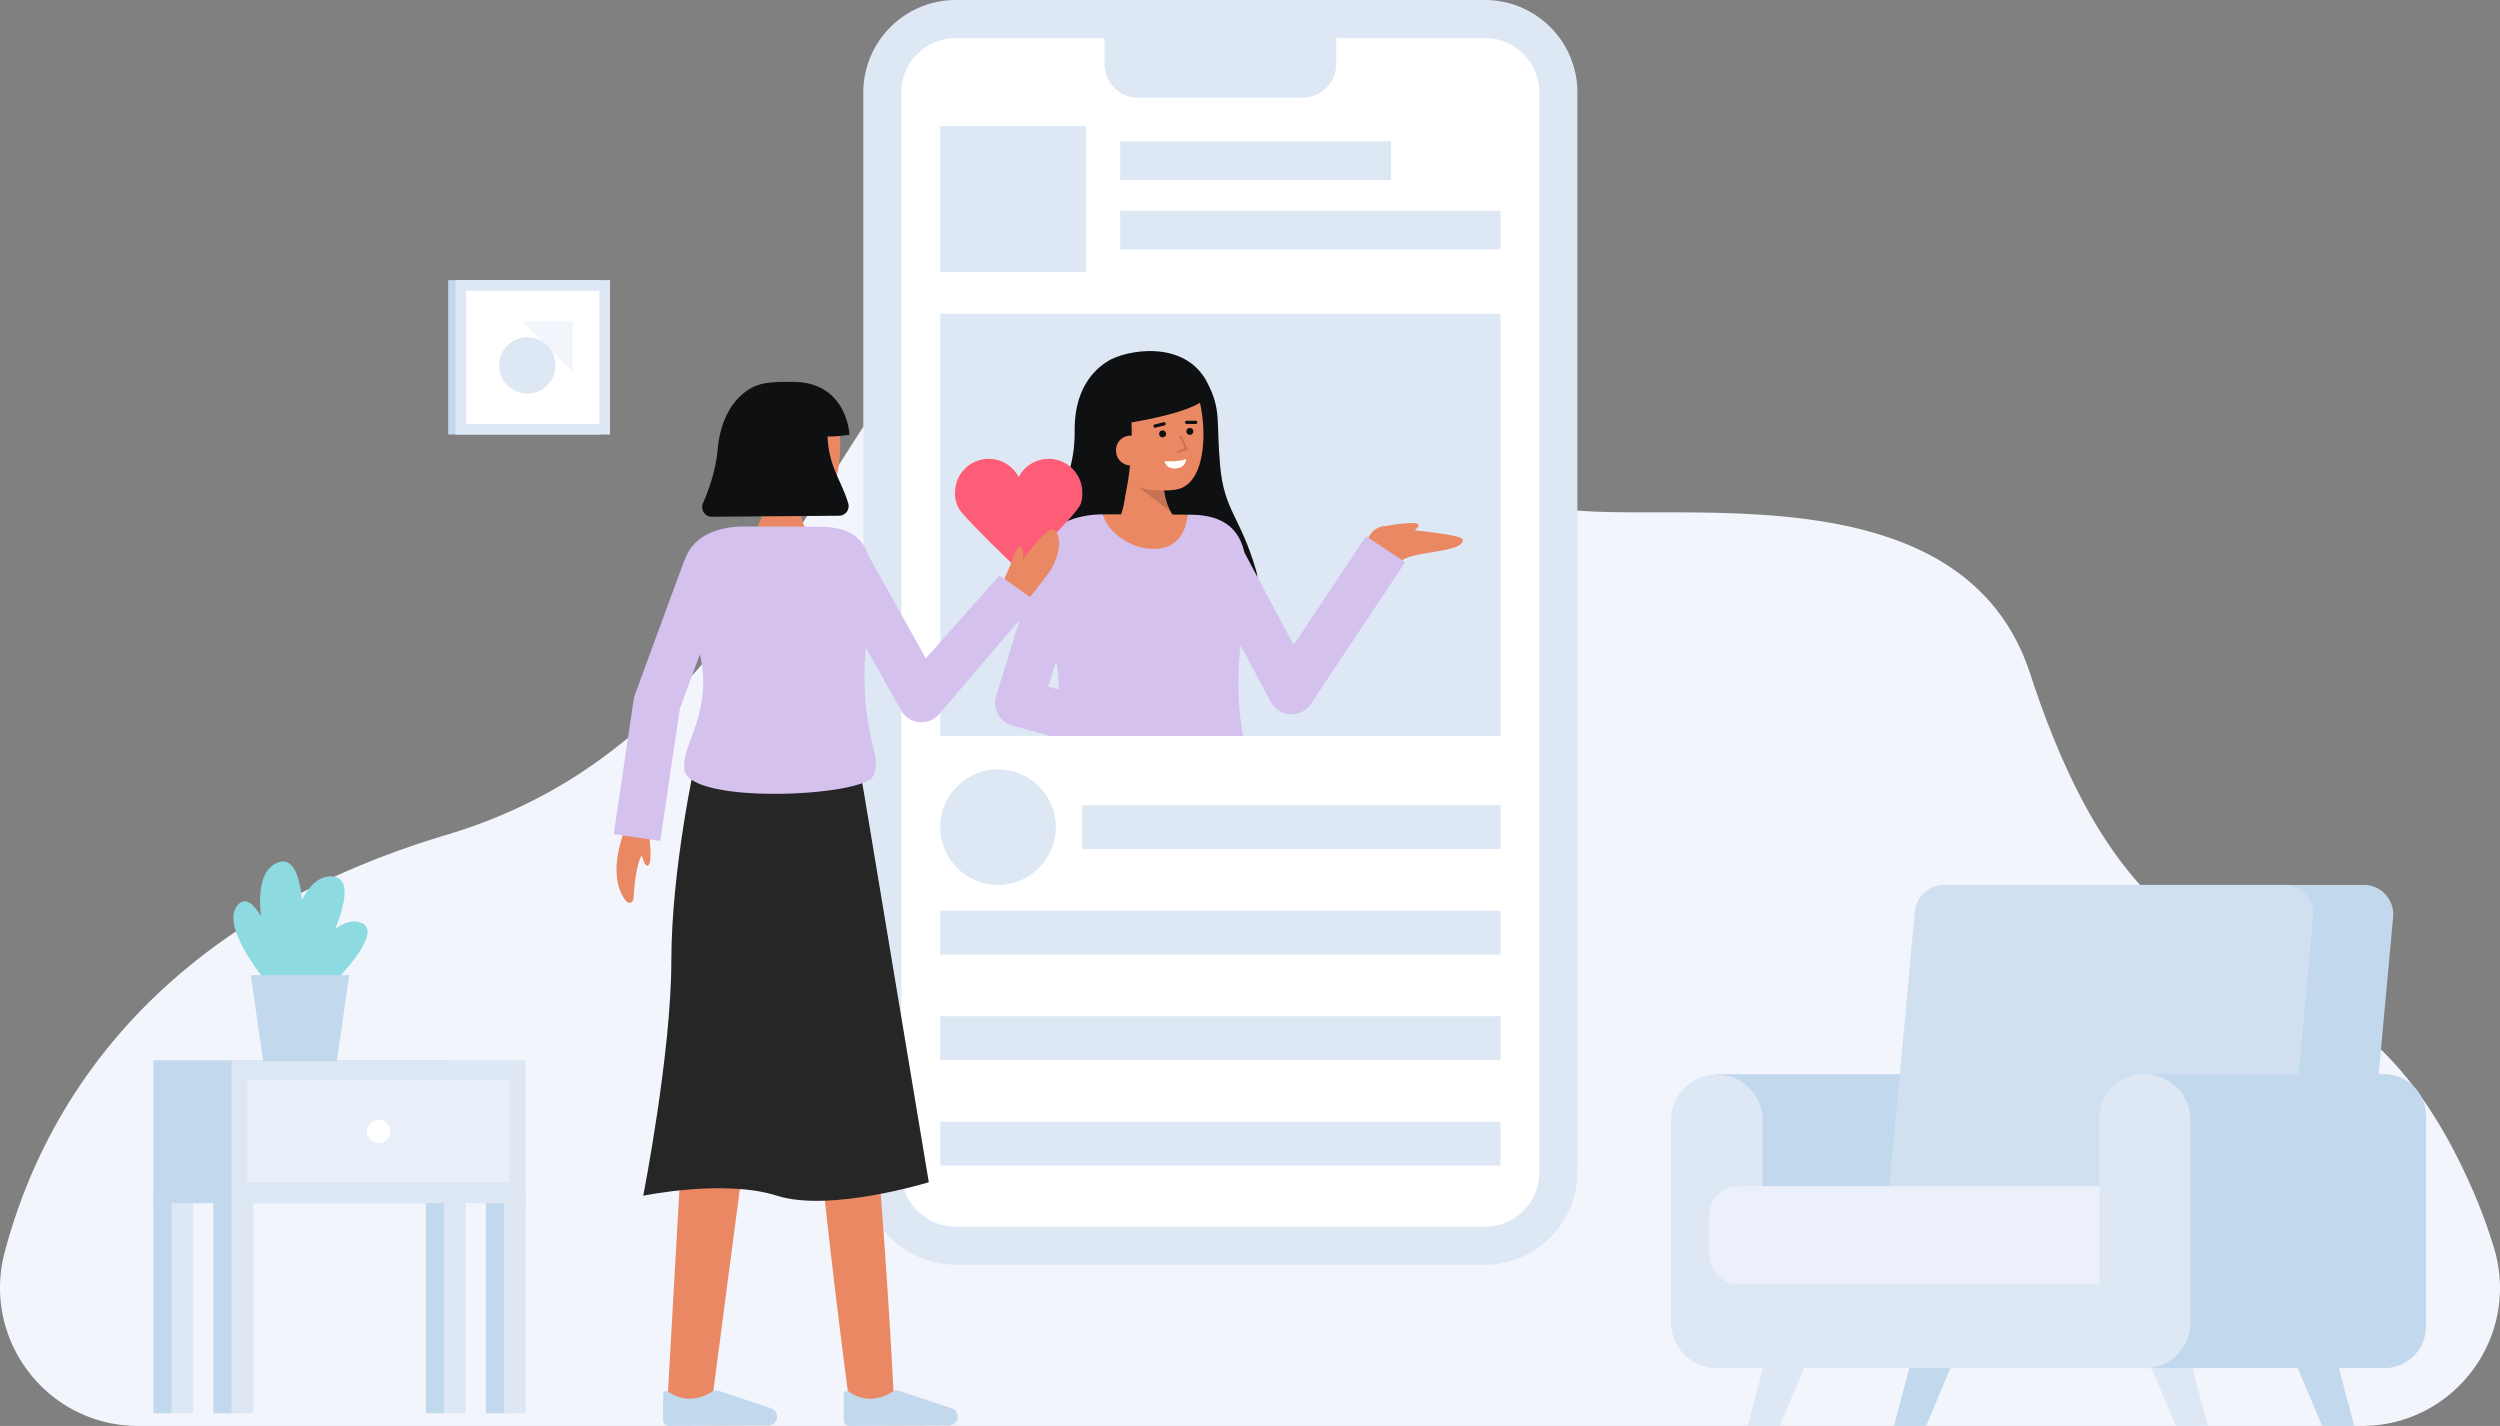 <svg id="Layer_1" data-name="Layer 1" xmlns="http://www.w3.org/2000/svg" viewBox="0 0 1159.157 661.152">
  <rect x="0" y="0" width="1159.157" height="661.152" fill="#808080" stroke="none"/>
  <g>
    <rect x="207.823" y="129.887" width="70.404" height="71.601" transform="translate(486.049 331.375) rotate(-180)" fill="#c1d8ed"></rect>
    <g>
      <rect x="211.248" y="129.887" width="71.601" height="71.601" transform="translate(494.097 331.375) rotate(-180)" fill="#dee8f5"></rect>
      <rect x="216.184" y="134.823" width="61.728" height="61.728" transform="translate(494.097 331.375) rotate(-180)" fill="#fff"></rect>
      <g>
        <polygon points="265.427 148.884 265.427 172.301 242.138 149.012 265.427 148.884" fill="#f3f5fd"></polygon>
        <circle cx="244.501" cy="169.417" r="13.074" fill="#dee8f5"></circle>
      </g>
    </g>
  </g>
  <path d="M64.064,661.152c-42.118,0-72.686-39.925-61.873-80.631,17.265-64.995,66.723-152.137,204.967-193.469,183.608-54.9,173.315-276.162,319.966-276.162s147.424,112.369,191.148,123.8,190.293-22.509,223.034,77.662c60.521,185.167,141.757,95.9,204.8,238.5a250.954,250.954,0,0,1,10.166,27.427c12.7,41.177-18.135,82.881-61.227,82.881Z" fill="#f3f5fd"></path>
  <g>
    <g>
      <rect x="409.114" y="8.823" width="313.451" height="568.772" rx="34.026" fill="#fff"></rect>
      <path d="M688.539,586.419h-245.4a42.9,42.9,0,0,1-42.85-42.85V42.849A42.9,42.9,0,0,1,443.141,0h245.4a42.9,42.9,0,0,1,42.849,42.849v500.72A42.9,42.9,0,0,1,688.539,586.419ZM443.141,17.646a25.232,25.232,0,0,0-25.2,25.2v500.72a25.231,25.231,0,0,0,25.2,25.2h245.4a25.231,25.231,0,0,0,25.2-25.2V42.849a25.232,25.232,0,0,0-25.2-25.2Z" fill="#dee8f5"></path>
    </g>
    <path d="M512.108,8.823H619.571a0,0,0,0,1,0,0V29.673a15.607,15.607,0,0,1-15.607,15.607h-76.25a15.607,15.607,0,0,1-15.607-15.607V8.823A0,0,0,0,1,512.108,8.823Z" fill="#dee8f5"></path>
  </g>
  <g>
    <rect x="435.945" y="58.422" width="67.674" height="67.674" fill="#dee8f5"></rect>
    <rect x="519.364" y="97.713" width="176.371" height="17.945" fill="#dee8f5"></rect>
    <rect x="519.364" y="65.572" width="125.613" height="17.945" fill="#dee8f5"></rect>
  </g>
  <rect x="435.945" y="145.467" width="259.789" height="195.764" fill="#dee8f5"></rect>
  <g>
    <path d="M498.275,199.832c-.169-16.45,6.332-26.644,15.147-32.241,8.7-5.523,35.973-10.33,46.314,9.719,6.749,13.082,4.085,17.759,6,38.712s9.256,23.152,16.7,48.549c5.841,19.922-26.88,30.5-55.219,29.584s-46.3-7.188-47.945-25.211C476.911,243.079,498.608,232.069,498.275,199.832Z" fill="#0f1011"></path>
    <path d="M515.159,245.313s8.513-4.614,6.389-27.891l17.645-3.439s-1.794,20.9,7.208,27.452Z" fill="#E98862"></path>
    <g opacity="0.15">
      <path d="M542.739,237.1,527.953,226l11.531-.226A31.805,31.805,0,0,0,542.739,237.1Z"></path>
    </g>
    <path d="M511.437,208.481c1.289,7.057,5.207,13.714,11.462,15.94a44.814,44.814,0,0,0,21.442,2.7c19.334-1.764,15.1-45.724,5.838-54.186s-36.174-2.8-39.323,11.521C509.228,191.861,510.211,201.765,511.437,208.481Z" fill="#E98862"></path>
    <g>
      <circle cx="539.05" cy="201.18" r="1.603" fill="#0f1011"></circle>
      <circle cx="551.687" cy="200.028" r="1.603" fill="#0f1011"></circle>
      <path d="M554.427,196.586h0l-4.247-.014a.754.754,0,0,1,0-1.507h0l4.247.014a.754.754,0,0,1,0,1.507Z" fill="#0f1011"></path>
      <path d="M535.557,198.308a.753.753,0,0,1-.182-1.484l4.177-1.046a.753.753,0,0,1,.366,1.461l-4.177,1.046A.73.73,0,0,1,535.557,198.308Z" fill="#0f1011"></path>
      <path d="M539.908,213.8s5.923.57,10.057-.917c0,0,0,3.9-4.676,4.324S539.908,213.8,539.908,213.8Z" fill="#fff"></path>
    </g>
    <path d="M524.288,190.051a138.7,138.7,0,0,1-4.889,49.18s-13.723-23.124-16-42.469c-2.138-18.134,11.14-28.975,20.159-31.079,34.275-8,36.655,17.006,36.655,17.006-2.216,8.528-39.633,13.819-39.633,13.819" fill="#0f1011"></path>
    <path d="M531.02,208.164a6.8,6.8,0,1,1-13.536,1.234,6.684,6.684,0,0,1,6.15-7.385C528.476,201.811,530.679,204.426,531.02,208.164Z" fill="#E98862"></path>
    <g opacity="0.15">
      <path d="M546.243,210.006a.553.553,0,0,1-.167-1.08l3.251-1.031L547,202.838a.553.553,0,1,1,1-.463L550.593,208a.553.553,0,0,1-.335.759l-3.848,1.22A.539.539,0,0,1,546.243,210.006Z"></path>
    </g>
  </g>
  <g>
    <path d="M632.386,255.72s1.782-13.267,11.2-11.421c5.939,1.165,34.571,3.3,34.68,5.951.268,6.547-25.965,4.946-29.056,10.637Z" fill="#E98862"></path>
    <path d="M640.167,244.316s13.744-2.7,16.9-1.534c2.793,1.033-3.772,4.986-3.772,4.986Z" fill="#E98862"></path>
  </g>
  <path d="M633.387,248.613l-33.55,50.43-22.85-42.88c-2.29-9.97-8.61-16.83-23.12-17.46-.7-.03-1.82-.05-3.27-.08-.29,6.13-38.25,6.11-39.05-.14-10.73.01-19.52,3.3-24.61,8.39-4.81,4.81-6.68,10.54-6.87,16.8l-18.16,59.03a10.89,10.89,0,0,0,7.53,13.72l17.47,4.81h89.44a144.167,144.167,0,0,1-2.1-27.93c.05-4.53.44-9.29.96-14.12l13.98,26.23a10.9,10.9,0,0,0,9.09,5.76c.17.01.35.01.53.01a10.881,10.881,0,0,0,9.07-4.86l43.66-65.64Zm-142.49,71.1-4.85-1.33,3.6-11.68a55.136,55.136,0,0,1,1.28,11.04C490.927,318.413,490.917,319.073,490.9,319.713Z" fill="#D4C1EE"></path>
  <path d="M550.594,238.627c-.29,6.13-3.622,15.146-13.909,15.826-13.708.9-24.341-9.719-25.143-15.971h.034C525.072,238.482,542.725,238.5,550.594,238.627Z" fill="#E98862"></path>
  <g>
    <circle cx="462.743" cy="383.515" r="26.798" fill="#dee8f5"></circle>
    <rect x="501.832" y="373.341" width="193.902" height="20.348" fill="#dee8f5"></rect>
    <rect x="435.945" y="422.261" width="259.789" height="20.348" fill="#dee8f5"></rect>
    <rect x="435.945" y="471.181" width="259.789" height="20.348" fill="#dee8f5"></rect>
    <rect x="435.945" y="520.102" width="259.789" height="20.348" fill="#dee8f5"></rect>
  </g>
  <g>
    <g>
      <path d="M365.641,369.225c6.965,95.063,15.907,190.144,28.644,284.617l20.372-1.887c-4.833-95.2-13.508-190.312-24.123-285.036Z" fill="#E98862"></path>
      <path d="M323.264,390.817c-2.777,73.518-9.778,185.006-13.818,259.412l20.365,1.939C339.455,577.209,354.621,467.1,362.887,393Z" fill="#E98862"></path>
      <path d="M356.193,660.965a4.108,4.108,0,0,0,4.076-4.427h0a4.106,4.106,0,0,0-2.658-3.529l-24.443-8.187a3.464,3.464,0,0,0-2.872.319,19.1,19.1,0,0,1-11.468,3.4,17.029,17.029,0,0,1-8.821-3.222,1.546,1.546,0,0,0-2.527,1.2v11.952a2.678,2.678,0,0,0,2.689,2.678Z" fill="#c1d8ed"></path>
      <path d="M439.926,660.965A4.109,4.109,0,0,0,444,656.538h0a4.107,4.107,0,0,0-2.659-3.529L416.9,644.822a3.467,3.467,0,0,0-2.873.319,19.1,19.1,0,0,1-11.468,3.4,17.026,17.026,0,0,1-8.82-3.222,1.546,1.546,0,0,0-2.527,1.2v11.952a2.678,2.678,0,0,0,2.689,2.678Z" fill="#c1d8ed"></path>
      <path d="M322.641,351.719s-11.36,50.871-11.36,93.653-13.044,109.044-13.044,109.044,37.481-7.826,62.045,0,70.37-6.261,70.37-6.261L398.718,356.414Z" fill="#262626"></path>
    </g>
    <g>
      <path d="M301.163,387.752c0,2.98,1.574,12.943-.957,13.654-1.517.427-3.31-7-3.31-7" fill="#E98862"></path>
      <path d="M289.216,386.187s-8.264,20.114,1.162,31.669a1.888,1.888,0,0,0,3.346-1.081c.458-7.791,2.029-23.794,7.166-21.925V382.287" fill="#E98862"></path>
    </g>
    <path d="M500.367,234.964c1.245-1.823,1.465-4.224,1.465-6.576a15.629,15.629,0,0,0-29.507-7.192,15.629,15.629,0,0,0-29.507,7.192,13.573,13.573,0,0,0,2.586,8.6c6.035,7.447,26.921,27.3,26.921,27.3S494.647,243.341,500.367,234.964Z" fill="#fd5d76"></path>
    <path d="M474.808,280.2s11.8-14.371,13.264-17.429c5.175-10.768,2.59-15.7.435-17.276-2.544-1.864-14.336,13.982-14.336,13.982s1.023-5.7-1.185-6.075c-.907-.153-1.626.737-3.046,4.772-1.618,4.6-4.852,11.515-4.852,11.515Z" fill="#E98862"></path>
    <g>
      <g>
        <path d="M347.158,248.478s8.041-3.454,8.041-24.581l16.165-1.647s-3.332,18.668,4.234,25.3Z" fill="#E98862"></path>
        <path d="M346.832,215.018c.58,6.458,3.56,12.772,9.008,15.289a40.5,40.5,0,0,0,19.079,4.189c17.549,0,17.35-39.918,9.706-48.3s-32.332-5.494-36.343,7.141C346.208,199.876,346.28,208.872,346.832,215.018Z" fill="#E98862"></path>
      </g>
      <path d="M383.7,202.414a66.84,66.84,0,0,0,10.167-.857s-1.029-25.922-28.559-24.444a51.3,51.3,0,0,0-10.687.63c-8.275,1.269-20.006,9.729-21.9,30.9-.868,9.713-4.216,18.869-6.771,24.666a4.471,4.471,0,0,0,4.084,6.285l58.979-.467a4.466,4.466,0,0,0,4.28-5.759C390.089,222.743,384.221,216.231,383.7,202.414Z" fill="#0f1011"></path>
    </g>
    <path d="M463.407,266.834l-34.138,38.408-26.7-47.794c-2.527-7.552-8.283-12.61-20.023-13.113-4.015-.172-23.606-.2-37.949-.2-9.637,0-17.548,2.957-22.116,7.525a20.151,20.151,0,0,0-5.021,8.129l-.138-.05L294.368,322.15a10.89,10.89,0,0,0-.552,2.162l-9.264,62.414,21.568,3.2,9.1-61.305,9.27-25.207a53.311,53.311,0,0,1,1.573,11.837c0,21-9.5,30.418-8.8,41.2,1.1,16.945,83.428,12.941,87.623,3.316,4.319-9.926-4.447-16.042-4.063-48.51.041-3.533.315-7.23.69-10.993l16.2,29a10.9,10.9,0,0,0,8.337,5.52,10.667,10.667,0,0,0,1.182.065,10.9,10.9,0,0,0,8.148-3.66l44.884-52.5Z" fill="#D4C1EE"></path>
  </g>
  <g>
    <polygon points="820.866 621.446 810.319 661.152 825.209 661.152 841.959 621.446 820.866 621.446" fill="#dee8f5"></polygon>
    <polygon points="1013.193 621.446 1023.74 661.152 1008.85 661.152 992.1 621.446 1013.193 621.446" fill="#dee8f5"></polygon>
    <g>
      <polygon points="888.701 621.446 878.154 661.152 893.044 661.152 909.795 621.446 888.701 621.446" fill="#c1d8ed"></polygon>
      <polygon points="1081.029 621.446 1091.575 661.152 1076.686 661.152 1059.935 621.446 1081.029 621.446" fill="#c1d8ed"></polygon>
    </g>
    <path d="M1096.82,564.248H904.954L917.966,422.7a13.637,13.637,0,0,1,13.58-12.389h164.476A13.638,13.638,0,0,1,1109.6,425.2Z" fill="#c1d8ed"></path>
    <rect x="796.017" y="498.08" width="130.441" height="130.441" fill="#c1d8ed"></rect>
    <path d="M1059.635,564.248H874.844L887.856,422.7a13.638,13.638,0,0,1,13.581-12.389h157.4a13.638,13.638,0,0,1,13.581,14.886Z" fill="#dee8f5"></path>
    <g opacity="0.48">
      <path d="M1059.635,564.248H874.844L887.856,422.7a13.638,13.638,0,0,1,13.581-12.389h157.4a13.638,13.638,0,0,1,13.581,14.886Z" fill="#c1d8ed"></path>
    </g>
    <path d="M994.415,498.08h111.094a19.347,19.347,0,0,1,19.347,19.347v97.584a19.347,19.347,0,0,1-19.347,19.347H994.415a0,0,0,0,1,0,0V498.08A0,0,0,0,1,994.415,498.08Z" fill="#c1d8ed"></path>
    <path d="M994.415,634.359h-198.4a21.227,21.227,0,0,1-21.227-21.226V519.306a21.227,21.227,0,0,1,42.453,0v72.6H973.189v-72.6a21.226,21.226,0,0,1,42.452,0v93.827A21.226,21.226,0,0,1,994.415,634.359Z" fill="#dee8f5"></path>
    <path d="M806.129,550.008H973.478a0,0,0,0,1,0,0v45.406a0,0,0,0,1,0,0H806.129a13.566,13.566,0,0,1-13.566-13.566V563.574A13.566,13.566,0,0,1,806.129,550.008Z" fill="#f3f5fd"></path>
    <g opacity="0.15">
      <path d="M806.129,550.008H973.478a0,0,0,0,1,0,0v45.406a0,0,0,0,1,0,0H806.129a13.566,13.566,0,0,1-13.566-13.566V563.574A13.566,13.566,0,0,1,806.129,550.008Z" fill="#c1d8ed"></path>
    </g>
  </g>
  <g>
    <g>
      <rect x="225.267" y="555.477" width="10.142" height="99.769" transform="translate(460.675 1210.724) rotate(-180)" fill="#c1d8ed"></rect>
      <rect x="233.613" y="555.477" width="10.142" height="99.769" transform="translate(477.368 1210.724) rotate(-180)" fill="#dee8f5"></rect>
    </g>
    <g>
      <rect x="98.945" y="555.477" width="10.142" height="99.769" transform="translate(208.031 1210.724) rotate(-180)" fill="#c1d8ed"></rect>
      <rect x="107.291" y="555.477" width="10.142" height="99.769" transform="translate(224.724 1210.724) rotate(-180)" fill="#dee8f5"></rect>
    </g>
    <g>
      <rect x="197.45" y="555.477" width="10.142" height="99.769" transform="translate(405.042 1210.724) rotate(-180)" fill="#c1d8ed"></rect>
      <rect x="205.797" y="555.477" width="10.142" height="99.769" transform="translate(421.735 1210.724) rotate(-180)" fill="#dee8f5"></rect>
    </g>
    <g>
      <rect x="71.129" y="555.477" width="10.142" height="99.769" transform="translate(152.399 1210.724) rotate(-180)" fill="#c1d8ed"></rect>
      <rect x="79.475" y="555.477" width="10.142" height="99.769" transform="translate(169.092 1210.724) rotate(-180)" fill="#dee8f5"></rect>
    </g>
    <rect x="71.129" y="491.615" width="136.4" height="66.254" fill="#c1d8ed"></rect>
    <rect x="107.354" y="491.615" width="136.4" height="66.254" fill="#dee8f5"></rect>
    <g opacity="0.53">
      <rect x="114.693" y="501.034" width="121.724" height="47.124" fill="#f3f5fd"></rect>
    </g>
    <circle cx="175.555" cy="524.596" r="5.406" fill="#fff"></circle>
  </g>
  <g>
    <path d="M167.028,427.7c-3.838-1.256-7.777.157-11.546,3.02,4.964-12.535,7.013-23.857-1.474-24.367-5.938-.357-10.487,4.2-13.943,10.676-1.215-11.388-4.351-19.882-11.375-17.066-7.711,3.092-8.884,13.687-7.715,24.772-3.4-5.662-7.055-8.819-10.376-5.5-9.912,9.912,14.418,37.847,14.418,37.847h6.042l3.449,3.743c-.7,1.476-1.081,2.355-1.081,2.355l4.38,8.913S182.961,432.918,167.028,427.7Z" fill="#8ddbe0"></path>
    <polygon points="156.198 492.06 122.001 492.06 116.277 452.139 161.923 452.139 156.198 492.06" fill="#c1d8ed"></polygon>
  </g>
</svg>